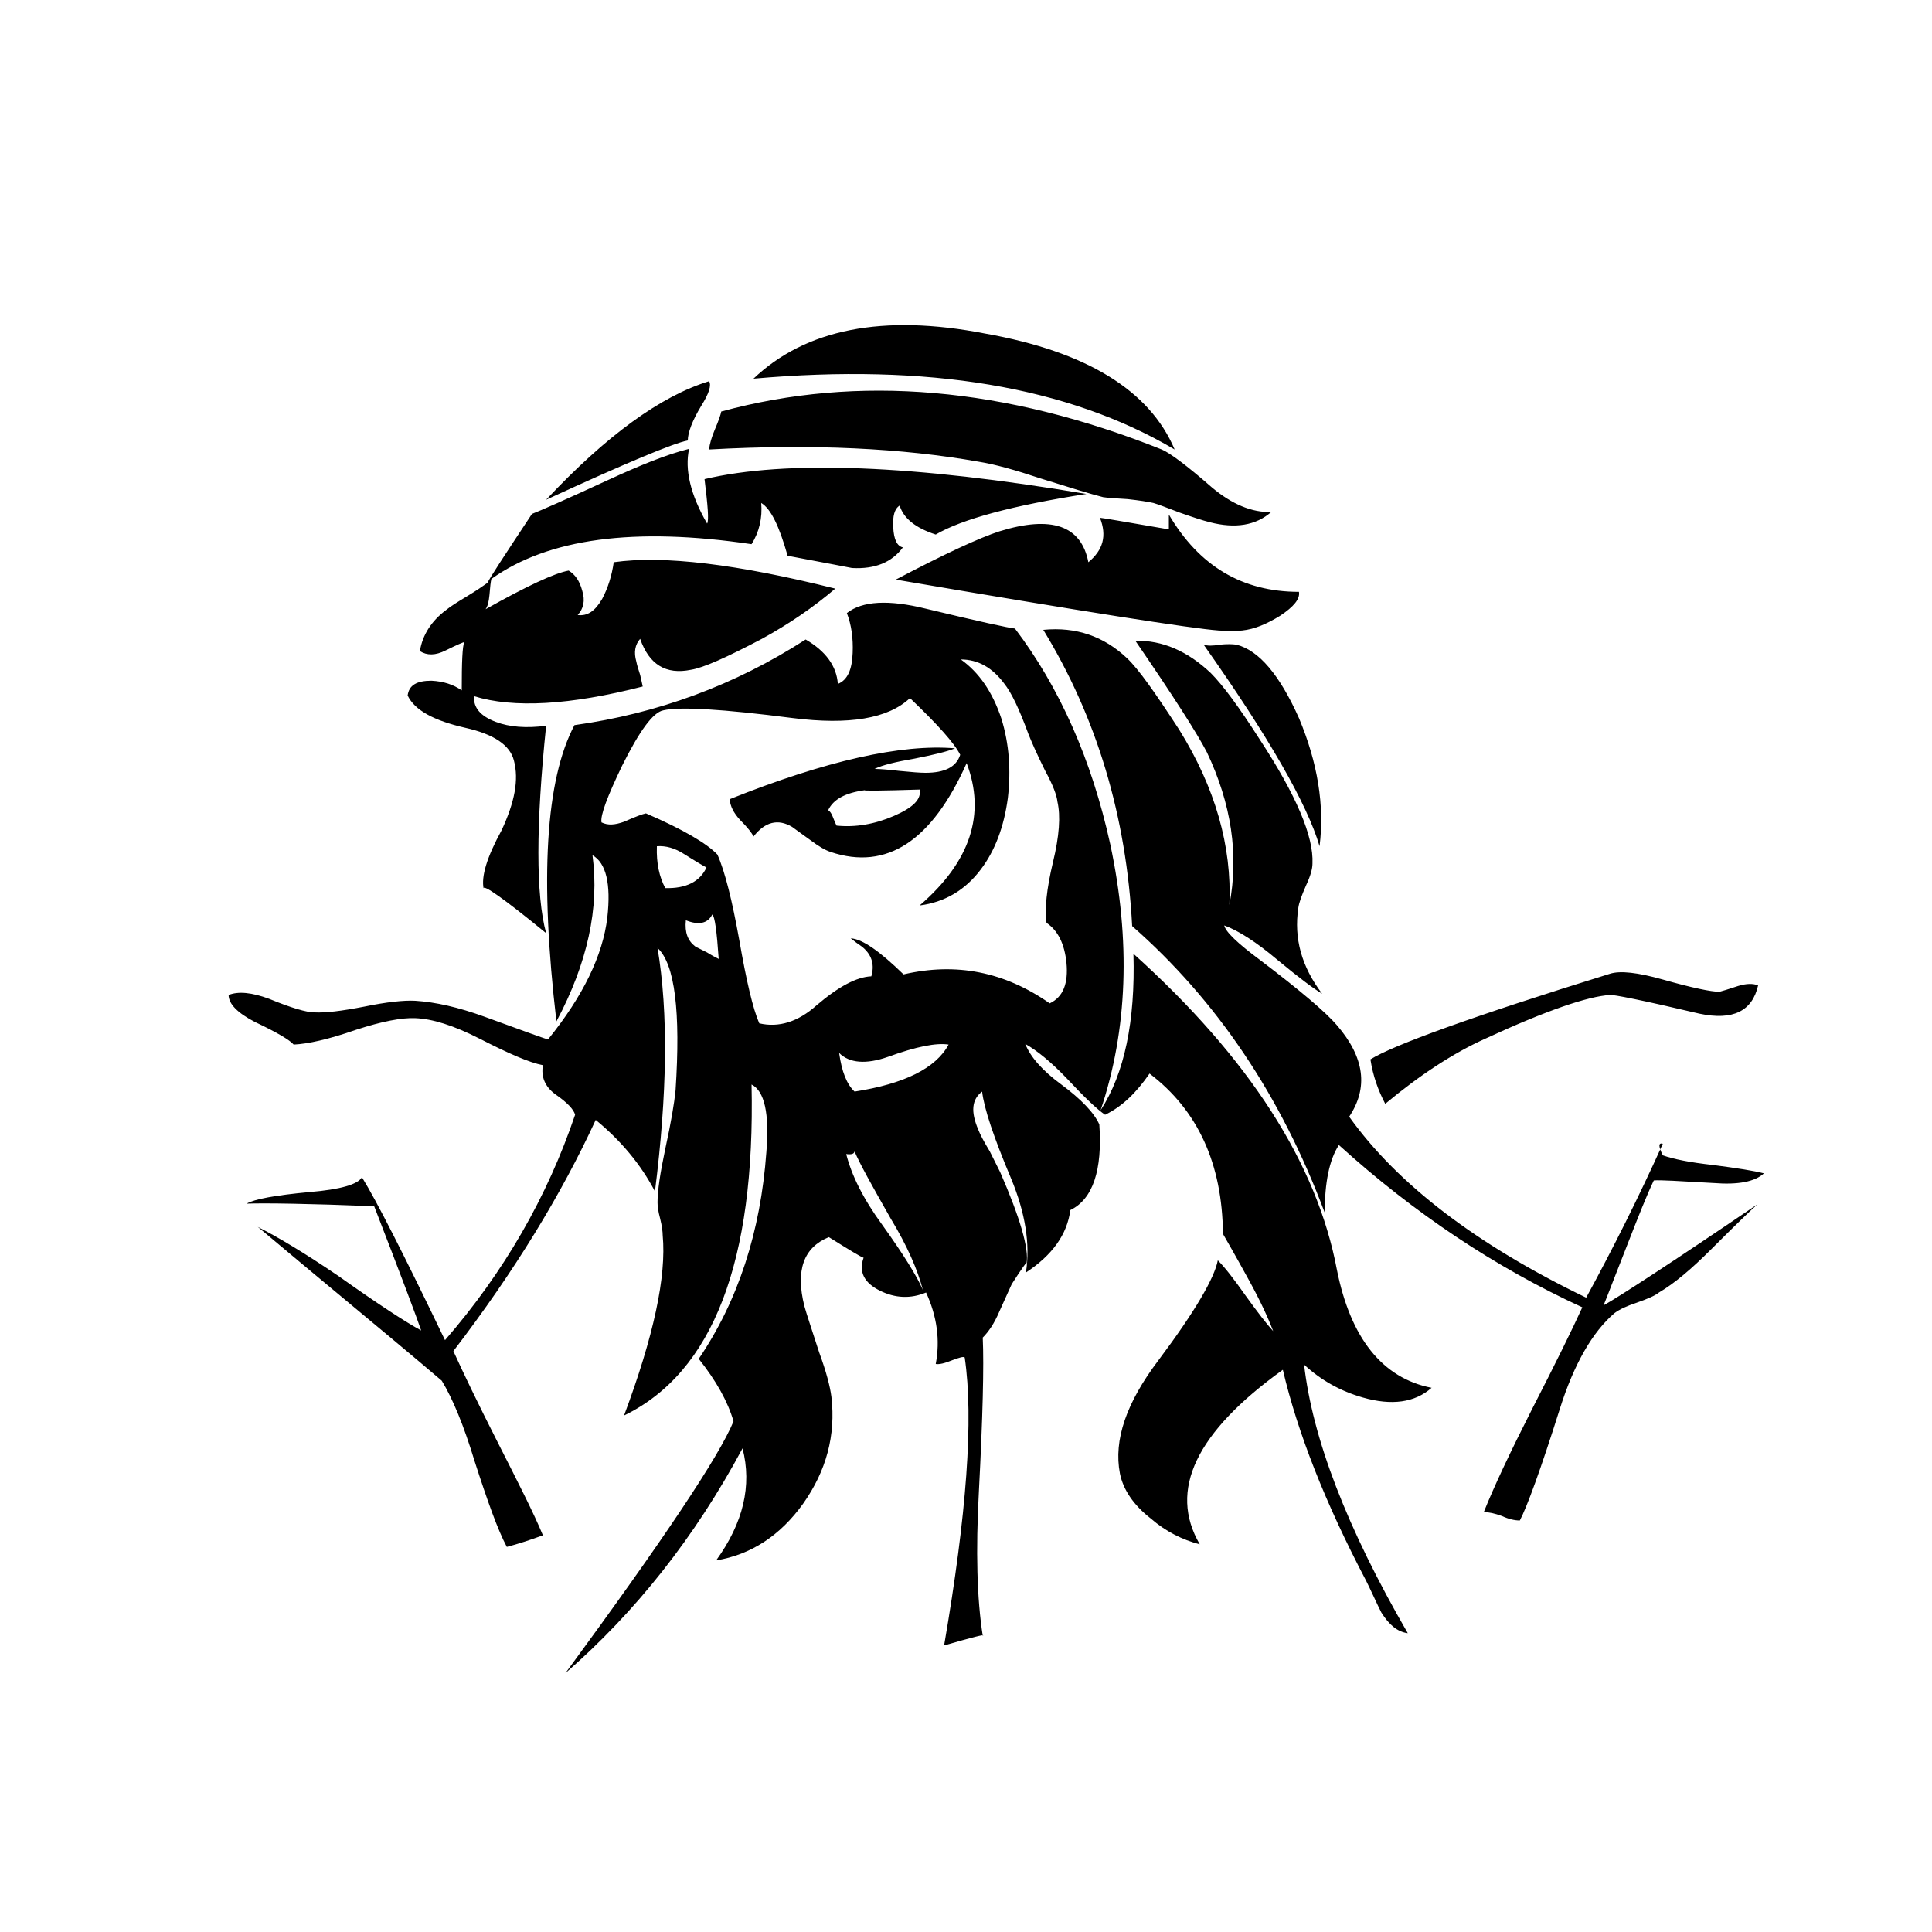 <?xml version="1.0" encoding="utf-8"?>
<!-- Generator: Adobe Illustrator 21.1.0, SVG Export Plug-In . SVG Version: 6.00 Build 0)  -->
<svg version="1.1" id="Layer_1" xmlns="http://www.w3.org/2000/svg" xmlns:xlink="http://www.w3.org/1999/xlink" x="0px" y="0px"
	 viewBox="0 0 300 300" style="enable-background:new 0 0 300 300;" xml:space="preserve">
<g>
	<path d="M222.3,215.5c-2.6,2.3-6.2,2.8-10.7,1.5c-3.5-1-6.5-2.7-9.1-5.1c1.3,11.4,6.6,25.3,16.1,41.7c-1.6-0.2-2.9-1.3-4.1-3.2
		c-0.3-0.6-0.7-1.4-1.2-2.5c-0.6-1.3-1-2.1-1.2-2.5c-6.3-12-10.6-22.9-12.9-32.7c-13.5,9.7-17.8,18.7-12.9,27.1
		c-2.7-0.7-5.3-2-7.6-4c-2.7-2.1-4.3-4.5-4.8-7c-1-5.2,1-11,6-17.6c5.7-7.6,8.7-12.8,9.2-15.5c1.1,1.1,2.5,2.9,4.4,5.6
		c1.8,2.5,3.2,4.3,4.2,5.4c-0.8-2.1-2-4.7-3.7-7.8c-2.3-4.2-3.7-6.6-4.1-7.3c-0.1-10.9-3.9-19.2-11.4-24.9c-2,2.9-4.2,5.1-6.9,6.4
		c-1.2-0.8-3.2-2.7-6-5.7c-2.4-2.5-4.6-4.3-6.4-5.3c0.8,2,2.6,4.1,5.6,6.3c3.1,2.3,5.1,4.4,5.9,6.2c0.5,7.1-1,11.6-4.5,13.3
		c-0.5,3.8-2.8,7-6.9,9.7c0.7-4.4-0.1-9.3-2.3-14.6c-2.7-6.4-4.2-10.9-4.5-13.5c-1.6,1.2-1.8,3.1-0.6,5.9c0.3,0.8,0.9,1.9,1.8,3.4
		c0.8,1.6,1.3,2.6,1.6,3.2c3.1,7.1,4.5,11.9,4.1,14.2c0.1-0.4-0.7,0.7-2.3,3.2c-0.2,0.4-0.8,1.8-1.9,4.2c-0.8,1.9-1.7,3.2-2.6,4.1
		c0.2,4.4,0,12.4-0.6,23.9c-0.5,9.2-0.3,16.7,0.6,22.4c0.5-0.3-1.5,0.2-6,1.5c3.5-20.3,4.6-35.2,3.2-44.7c-0.2-0.2-0.8,0-1.9,0.4
		c-1.2,0.5-2.1,0.7-2.6,0.6c0.7-3.7,0.2-7.4-1.5-11.1c-2.4,1-4.8,0.9-7.2-0.3c-2.4-1.2-3.3-2.9-2.5-5.1c-0.4-0.1-2.2-1.2-5.4-3.2
		c-3.9,1.6-5.2,5.1-3.8,10.7c0.3,1.1,1.1,3.5,2.3,7.2c1.1,3,1.7,5.3,1.9,6.9c0.7,6-0.8,11.5-4.4,16.6c-3.6,5-8.1,7.9-13.5,8.8
		c4.2-5.8,5.6-11.6,4.1-17.4c-7.4,13.8-16.6,25.4-27.5,34.9c15.2-20.7,23.9-33.7,26.1-39.1c-0.9-3.1-2.7-6.3-5.4-9.7
		c6.1-9,9.6-19.7,10.5-32.1c0.5-6-0.3-9.5-2.3-10.5c0.6,27.5-6,44.7-19.8,51.4c4.6-12.3,6.6-21.6,6-28c0-0.5-0.1-1.4-0.4-2.6
		c-0.3-1.1-0.4-1.9-0.4-2.5c0-1.8,0.4-4.5,1.2-8.3c0.9-4.1,1.4-7.1,1.6-9.1c0.8-12.2-0.1-19.6-2.8-22.1c1.7,10.1,1.5,22.7-0.4,37.8
		c-2.2-4.2-5.3-7.9-9.2-11.1c-5.3,11.5-12.6,23.5-22.1,35.9c1.5,3.3,3.8,8.1,6.9,14.2c3.2,6.3,5.6,11,7,14.4
		c-1.9,0.7-3.7,1.3-5.6,1.8c-1.4-2.6-3-7.1-5-13.3c-1.7-5.6-3.4-9.7-5.1-12.5c-0.1-0.1-4.8-4.1-14.2-11.9c-10-8.3-14.7-12.3-14.4-12
		c3,1.5,7.2,4,12.5,7.6c6.2,4.4,10.5,7.2,12.9,8.5c-0.6-1.8-3-8.2-7.3-19.3c-10.2-0.4-16.8-0.5-19.8-0.4c1.2-0.7,4.4-1.3,9.8-1.8
		c4.8-0.4,7.5-1.2,8.1-2.3c2.3,3.7,6.6,12.2,12.9,25.3c9.2-10.6,15.9-22.3,20.2-35c-0.2-0.8-1.2-1.9-3.1-3.2
		c-1.6-1.2-2.2-2.7-1.9-4.5c-2.1-0.4-5.3-1.8-9.8-4.1c-4.1-2.1-7.4-3.1-10-3.2c-2.1-0.1-5.2,0.5-9.2,1.8c-4.3,1.5-7.5,2.2-9.7,2.3
		c-0.6-0.7-2.6-1.9-6-3.5c-2.7-1.4-4.1-2.8-4.1-4.2c1.5-0.6,3.6-0.4,6.3,0.6c3.4,1.4,5.8,2.1,7,2.1c1.7,0.1,4.2-0.2,7.8-0.9
		c3.4-0.7,6.1-1,7.9-0.9c3.1,0.2,6.7,1,10.8,2.5c5.8,2.1,9,3.3,9.8,3.5c5.5-6.8,8.5-13.1,9.2-18.9c0.6-5.3-0.2-8.5-2.3-9.7
		c1.1,8.2-0.8,16.8-5.6,25.8c-2.6-22.2-1.7-37.5,2.8-46c12.9-1.8,24.9-6.2,35.9-13.3c3.1,1.8,4.8,4.1,5,6.9c1.5-0.6,2.2-2.2,2.3-4.8
		c0.1-2.3-0.2-4.4-0.9-6.2c2.4-1.9,6.5-2.1,12.2-0.7c8.3,2,12.9,3,13.9,3.1c6.9,9.1,11.9,20.3,14.8,33.5c3.2,15,2.7,28.8-1.5,41.3
		c3.7-5.7,5.4-13.8,5.1-24.3c18,16.2,28.5,32.6,31.6,49.1C209.7,207.7,214.6,214,222.3,215.5z M79.8,118.1c-0.6-2.4-3.1-4.1-7.6-5.1
		c-4.8-1.1-7.8-2.7-8.9-5c0.2-1.6,1.4-2.3,3.7-2.3c1.9,0.1,3.4,0.6,4.7,1.5c0-4.4,0.1-6.9,0.4-7.5c-0.1,0-1.1,0.4-2.9,1.3
		c-1.6,0.8-2.9,0.8-4,0.1c0.4-2.5,1.8-4.7,4.1-6.4c0.6-0.5,1.7-1.2,3.2-2.1c1.5-0.9,2.5-1.6,3.2-2.1c0.3-0.7,2.6-4.2,6.9-10.7
		c1.3-0.5,5.2-2.2,11.9-5.3c4.8-2.2,8.9-3.9,12.5-4.8c-0.7,3.2,0.2,7.1,2.8,11.6c0.3-0.5,0.1-2.8-0.4-6.9c12.7-3,32.5-2.2,59.3,2.3
		c-11.5,1.8-19.3,3.9-23.4,6.3c-3.1-1-5-2.5-5.6-4.5c-0.8,0.5-1.1,1.6-1,3.4c0.1,1.9,0.6,2.9,1.5,3.1c-1.7,2.3-4.3,3.4-7.9,3.2
		c-0.4-0.1-3.7-0.7-10-1.9c-1.3-4.6-2.6-7.3-4.1-8.2c0.2,2.3-0.3,4.5-1.5,6.4c-18.2-2.7-31.6-0.9-40.4,5.4c-0.1,0.4-0.2,1.2-0.3,2.5
		c-0.1,1.1-0.3,1.8-0.6,2.2c6.4-3.6,10.7-5.6,12.9-6c1,0.6,1.7,1.6,2.1,3.1c0.5,1.6,0.2,2.8-0.7,3.8c1.5,0.2,2.7-0.6,3.8-2.5
		c0.9-1.7,1.5-3.6,1.8-5.7c7.7-1.1,19.2,0.3,34.4,4.1c-3.4,2.9-7.2,5.5-11.4,7.8c-5.5,2.9-9.1,4.5-11,4.8c-3.9,0.8-6.5-0.8-7.9-4.8
		c-0.8,0.9-1,2.1-0.6,3.5c0.1,0.5,0.3,1.2,0.6,2.1c0.2,0.8,0.3,1.4,0.4,1.8c-11.3,2.9-20.1,3.4-26.2,1.5c-0.1,1.8,1,3.1,3.4,4
		c2.1,0.8,4.7,1,7.8,0.6c-1.6,15.5-1.6,26.3,0,32.2c-6.6-5.4-9.9-7.7-9.7-6.9c-0.4-1.9,0.5-4.9,2.8-9.1
		C79.9,124.6,80.6,121.1,79.8,118.1z M110.1,59.2c0.4,0.6,0,1.9-1.2,3.8c-1.4,2.3-2.1,4.2-2.1,5.4c-2.2,0.4-9.6,3.5-22,9.2
		C94.2,67.6,102.6,61.5,110.1,59.2z M163,155.8c2.1-1,2.9-3.1,2.6-6.3c-0.3-2.9-1.3-5-3.1-6.2c-0.3-2.1,0-5.2,1-9.4
		c1-4.1,1.2-7.2,0.7-9.4c-0.1-1-0.7-2.6-1.9-4.8c-1.4-2.8-2.2-4.7-2.6-5.7c-1.4-3.8-2.6-6.4-3.8-7.9c-1.8-2.4-4-3.7-6.7-3.7
		c2.8,2,4.9,5,6.3,9.2c1.2,3.9,1.5,8,1,12.3c-0.6,4.5-2,8.2-4.2,11.1c-2.4,3.2-5.6,5.1-9.5,5.6c7.9-6.8,10.3-14.2,7.3-22.1
		c-5.4,12.1-12.4,16.7-21.1,13.8c-0.9-0.3-1.9-0.9-3.1-1.8c-1.7-1.2-2.6-1.9-2.9-2.1c-2.2-1.3-4.2-0.8-6,1.5
		c-0.2-0.5-0.9-1.4-2.1-2.6c-1-1.1-1.5-2.1-1.6-3.2c15-6,26.7-8.6,35-7.9c-1.2,0.5-3.3,1-6.3,1.6c-2.9,0.5-5,1-6.2,1.6
		c0.8,0,2.1,0.1,3.8,0.3c2,0.2,3.3,0.3,4.1,0.3c3,0,4.8-0.9,5.4-2.8c-0.9-1.8-3.5-4.7-7.8-8.8c-3.4,3.2-9.5,4.2-18.2,3.1
		c-10.9-1.4-17.6-1.8-20.1-1.2c-1.6,0.3-3.7,3.2-6.4,8.6c-2.3,4.8-3.4,7.7-3.2,8.8c1,0.5,2.1,0.4,3.5-0.1c1.8-0.8,2.9-1.2,3.4-1.3
		c5.8,2.5,9.5,4.7,11.1,6.4c1.2,2.7,2.3,7.2,3.4,13.3c1.1,6.3,2.1,10.6,3.1,12.9c3,0.7,6-0.2,8.9-2.8c3.4-2.9,6.2-4.4,8.5-4.5
		c0.5-1.7,0.1-3.1-1-4.2c-0.3-0.3-0.7-0.6-1.3-1c-0.5-0.4-0.8-0.6-0.9-0.7c1.8,0.1,4.5,2,8.2,5.6C148.5,149.4,156,150.9,163,155.8z
		 M103.3,137.9c3.2,0.1,5.4-1,6.4-3.2c-0.4-0.2-1.6-0.9-3.5-2.1c-1.4-0.9-2.8-1.3-4.2-1.2C101.9,134.1,102.4,136.2,103.3,137.9z
		 M111.6,148.9c-0.3-4.3-0.6-6.6-1-6.9c-0.7,1.4-2.1,1.7-4.1,0.9c-0.2,1.9,0.3,3.2,1.5,4.1c0.4,0.2,1,0.5,1.8,0.9
		C110.6,148.4,111.2,148.7,111.6,148.9z M152,71.7c-11.8-2.1-25.8-2.8-41.9-1.9c0.1-0.9,0.4-1.9,0.9-3.1c0.6-1.4,0.9-2.3,1-2.8
		c21.3-5.8,44.1-3.8,68.4,5.9c1.2,0.5,3.8,2.4,7.8,5.9c3.1,2.6,6.2,3.9,9.2,3.8c-2.4,2.1-5.6,2.6-9.5,1.6c-1.2-0.3-2.7-0.8-4.7-1.5
		c-2.1-0.8-3.4-1.3-4.1-1.5c-0.9-0.2-2.2-0.4-4-0.6c-1.9-0.1-3.1-0.2-3.8-0.3c-2-0.5-5.2-1.5-9.7-2.9C157.7,73,154.5,72.1,152,71.7z
		 M182.4,69.8C165.8,60,144,56.4,117,58.8c8.1-7.7,20.1-10.1,36-7C168.7,54.6,178.5,60.6,182.4,69.8z M129.9,128.2
		c2.9,0.3,5.9-0.2,8.9-1.5c3-1.3,4.3-2.6,4-4.1c-6.1,0.2-8.9,0.2-8.5,0.1c-3,0.4-4.9,1.4-5.7,3.1c0.3,0.2,0.5,0.5,0.7,1
		C129.6,127.6,129.8,128,129.9,128.2z M132.7,169.5c7.7-1.2,12.6-3.6,14.6-7.3c-1.9-0.3-5,0.3-9.4,1.9c-3.4,1.2-6,1-7.6-0.6
		C130.7,166.4,131.5,168.4,132.7,169.5z M131.4,179.2c0.8,3.2,2.6,6.9,5.6,11c3.3,4.6,5.4,8,6.3,10.1c-0.8-3.1-2.4-6.8-5-11.1
		c-2.9-5.1-4.8-8.5-5.6-10.4C132.6,179.2,132.2,179.3,131.4,179.2z M181.5,79.9c4.7,8,11.4,12,20.2,12c0.2,1.1-0.8,2.3-2.9,3.7
		c-2.1,1.3-4,2.1-5.9,2.3c-0.9,0.1-2.1,0.1-3.7,0c-4.1-0.3-20.8-2.9-50.1-7.9c7.6-4,13-6.5,16.1-7.5c8.1-2.5,12.7-0.9,13.8,4.8
		c2.3-1.9,2.9-4.1,1.8-6.9c0.2,0,3.8,0.6,10.7,1.8V79.9z M256.8,183.3c-1.1,2.3-2.4,5.6-4,9.7c-1.9,4.8-3.1,8-3.8,9.7
		c2.5-1.4,10.5-6.6,23.9-15.7c-0.8,0.7-3.2,3-7.2,7c-3,3-5.7,5.3-8.1,6.7c-0.6,0.5-1.8,1-3.5,1.6c-1.5,0.5-2.6,1-3.4,1.6
		c-3.4,2.9-6.3,7.9-8.5,14.9c-3,9.5-5.1,15.2-6.2,17.3c-0.8,0-1.7-0.2-2.8-0.7c-1.1-0.4-2-0.6-2.8-0.6c1.6-4,4.1-9.3,7.5-16
		c3.7-7.2,6.3-12.5,7.8-15.8c-13.5-6.2-26.1-14.6-37.8-25.2c-1.5,2.3-2.2,5.9-2.2,10.5c-6.8-18.2-16.8-33-29.9-44.5
		c-0.9-17.1-5.5-32.4-13.8-46c5.1-0.5,9.4,1,13,4.4c1.8,1.7,4.4,5.4,8.1,11.1c5.6,9,8.2,18.1,7.8,27.2c1.5-7.8,0.3-15.7-3.5-23.7
		c-1.5-2.9-5.2-8.7-11.1-17.3c4.2-0.1,8.1,1.6,11.7,5c1.9,1.9,4.4,5.3,7.6,10.3c5.7,8.7,8.4,15.1,8.2,19.3c0,0.8-0.3,1.9-1,3.4
		c-0.7,1.6-1.1,2.7-1.2,3.5c-0.7,4.7,0.5,9.1,3.7,13.3c-1.2-0.7-3.5-2.4-7-5.3c-3.2-2.7-6-4.5-8.2-5.3c0.2,1,2.1,2.8,5.6,5.4
		c6.2,4.7,10.2,8.1,11.9,10.1c4.3,5,4.9,9.7,1.9,14.2c7.5,10.5,19.8,19.9,36.8,28.1c4.2-7.7,8.2-15.7,11.9-23.9
		c-0.7-0.2-0.7,0.4,0,1.8c1.7,0.6,4.2,1.1,7.8,1.5c3.8,0.5,6.4,0.9,7.9,1.3c-1.4,1.3-4,1.8-7.8,1.5
		C260.8,183.4,257.7,183.2,256.8,183.3z M192,100.1c3.5,0.9,6.7,4.7,9.7,11.4c2.9,6.9,4,13.6,3.2,19.9c-1.9-6.5-7.9-17-18-31.3
		c0.6,0.2,1.4,0.2,2.5,0C190.5,100,191.3,100,192,100.1z M230.6,161.3c-4.9,2.2-10.1,5.6-15.5,10.1c-1.1-2.1-1.9-4.3-2.3-6.9
		c3.5-2.2,15.9-6.7,37.2-13.3c1.6-0.5,4.3-0.2,8.2,0.9c4.6,1.3,7.5,1.9,8.8,1.9c0.4-0.1,1.4-0.4,2.9-0.9c1.3-0.4,2.3-0.4,3.1-0.1
		c-0.9,4-3.9,5.5-9.1,4.4c-8.9-2.1-13.5-3-13.9-2.9C246.6,154.7,240.1,156.9,230.6,161.3z"/>
</g>
</svg>

